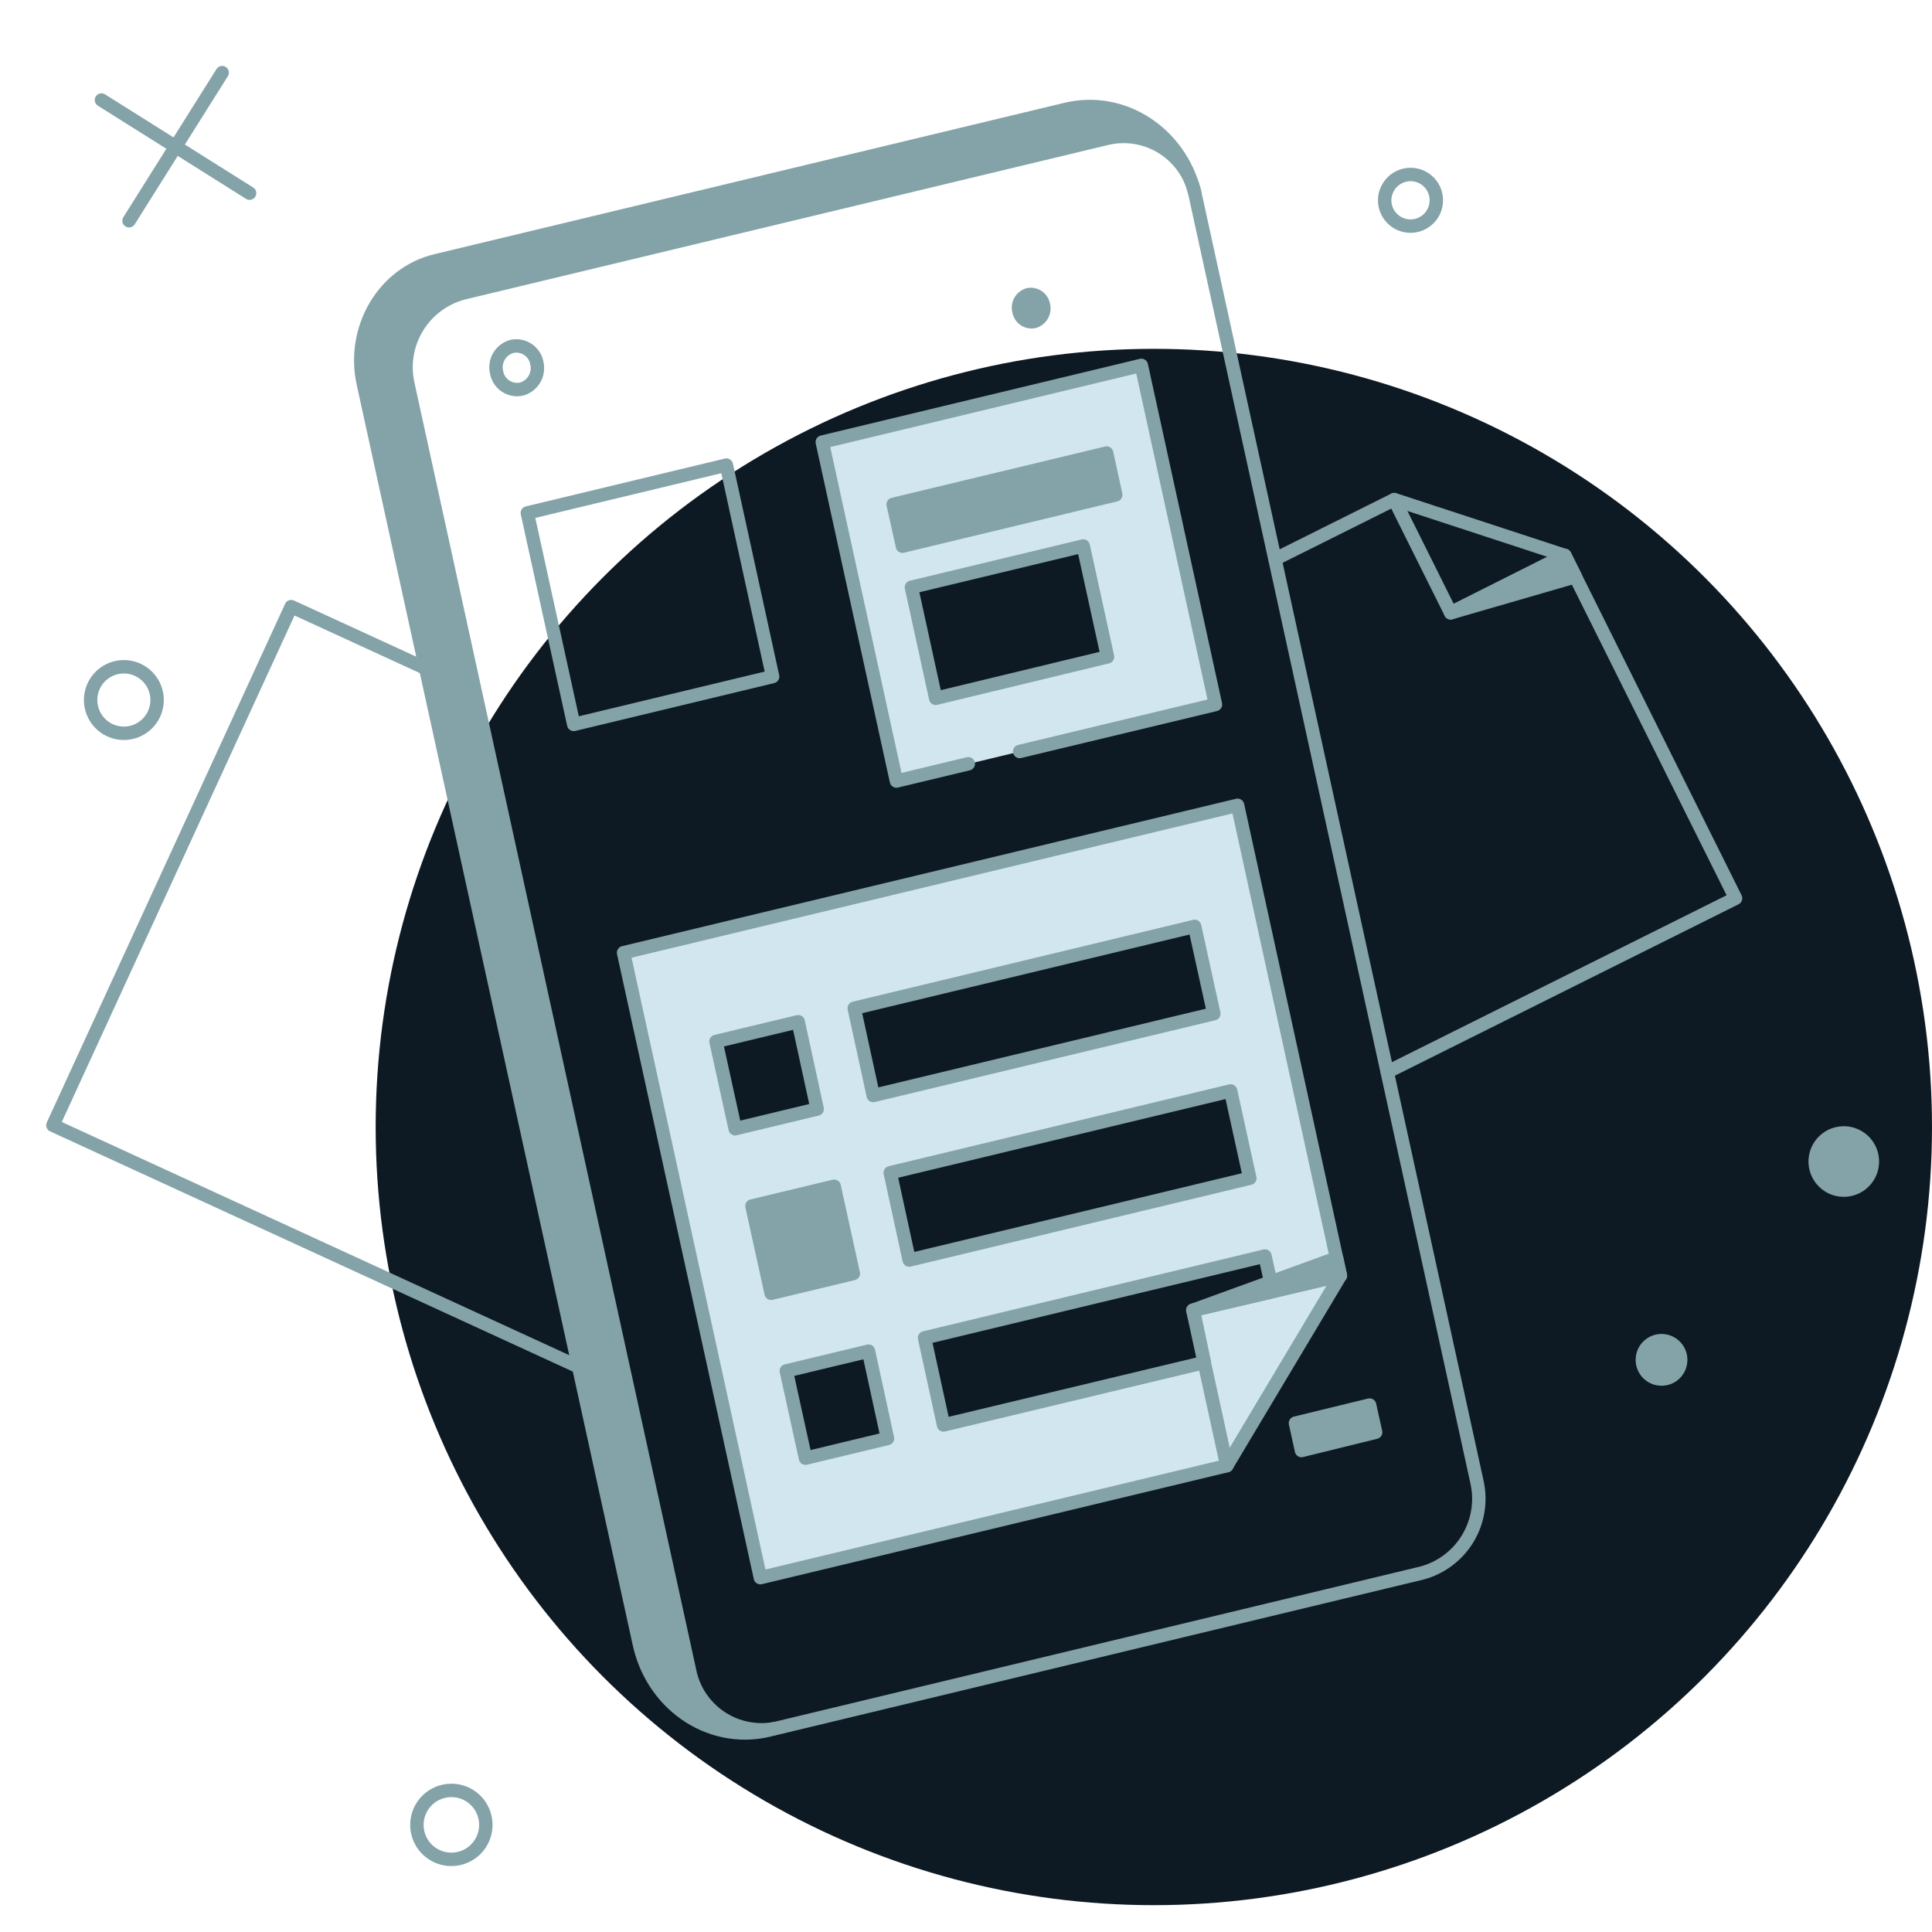 <svg width="144" height="144" viewBox="0 0 144 144" fill="none" xmlns="http://www.w3.org/2000/svg">
<circle cx="86" cy="84" r="58" fill="#0E1A23"/>
<path d="M85.068 27.233L61.288 32.95L66.814 58.227L90.594 52.51L85.068 27.233ZM69.741 52.047L67.93 43.785L80.739 40.708L82.549 48.971L69.741 52.047Z" fill="#D1E6EF"/>
<path d="M92.241 60.023L46.492 71.022L56.688 117.601L91.451 109.244L99.905 95.074L92.241 60.023ZM89.042 69.05L90.475 75.557L65.089 81.655L63.657 75.149L89.042 69.05ZM54.795 84.13L53.366 77.624L59.492 76.155L60.921 82.662L54.795 84.13ZM60.036 108.686L58.603 102.179L64.729 100.709L66.158 107.216L60.036 108.686ZM66.353 87.409L91.737 81.313L93.167 87.82L67.767 93.918L66.353 87.409ZM89.764 101.551L70.341 106.22L68.908 99.713L94.293 93.615L94.879 96.256L88.958 97.644L89.764 101.551Z" fill="#D1E6EF"/>
<path d="M79.446 8.15L32.486 19.433C28.593 20.373 26.17 24.47 27.082 28.608L47.649 122.501C48.009 124.342 48.986 126.005 50.419 127.215C51.851 128.425 53.654 129.111 55.529 129.157C56.317 129.148 57.1 129.034 57.857 128.817C57.149 128.963 56.419 128.966 55.709 128.827C55 128.689 54.325 128.411 53.724 128.009C53.122 127.608 52.606 127.091 52.206 126.489C51.806 125.887 51.529 125.212 51.391 124.502L30.417 28.689C30.073 27.239 30.309 25.712 31.074 24.434C31.839 23.155 33.073 22.225 34.514 21.843L82.563 10.3C83.958 9.985 85.421 10.233 86.634 10.99C87.847 11.747 88.712 12.951 89.043 14.343C87.94 9.892 83.693 7.129 79.446 8.15Z" fill="#83A3A8"/>
<path d="M124.528 99.552C124.171 99.416 123.782 99.389 123.411 99.474C123.038 99.559 122.7 99.753 122.438 100.031C122.175 100.308 122.001 100.657 121.938 101.034C121.875 101.41 121.923 101.797 122.079 102.145C122.236 102.493 122.491 102.787 122.815 102.99C123.138 103.193 123.514 103.296 123.896 103.284C124.277 103.274 124.647 103.15 124.959 102.929C125.27 102.708 125.508 102.4 125.644 102.043C125.826 101.564 125.81 101.034 125.601 100.567C125.391 100.1 125.006 99.735 124.528 99.552Z" fill="#83A3A8"/>
<path d="M135.826 84.484C135.412 84.801 135.102 85.232 134.934 85.725C134.766 86.217 134.748 86.749 134.883 87.251C135.017 87.754 135.297 88.206 135.687 88.549C136.078 88.893 136.563 89.113 137.079 89.182C137.594 89.25 138.119 89.164 138.586 88.935C139.053 88.705 139.441 88.343 139.702 87.892C139.963 87.441 140.085 86.924 140.051 86.405C140.017 85.885 139.831 85.387 139.514 84.974C139.304 84.699 139.043 84.468 138.743 84.295C138.445 84.121 138.114 84.009 137.771 83.963C137.429 83.918 137.081 83.94 136.747 84.03C136.413 84.119 136.1 84.273 135.826 84.484Z" fill="#83A3A8"/>
<path d="M75.458 23.299C75.495 23.489 75.568 23.67 75.674 23.832C75.782 23.993 75.919 24.132 76.08 24.239C76.241 24.347 76.422 24.422 76.612 24.459C76.802 24.496 76.997 24.495 77.187 24.456C77.568 24.351 77.893 24.102 78.094 23.762C78.294 23.421 78.355 23.016 78.261 22.632C78.225 22.442 78.151 22.261 78.044 22.1C77.938 21.938 77.8 21.8 77.639 21.692C77.478 21.585 77.297 21.51 77.107 21.473C76.917 21.435 76.723 21.436 76.533 21.475C76.15 21.576 75.821 21.825 75.62 22.166C75.419 22.508 75.361 22.915 75.458 23.299Z" fill="#83A3A8"/>
<path d="M83.162 36.884L67.264 40.709L66.57 37.592L82.482 33.767L83.162 36.884Z" fill="#83A3A8"/>
<path d="M63.602 94.924L57.477 96.394L56.047 89.888L62.173 88.418L63.602 94.924Z" fill="#83A3A8"/>
<path d="M102.532 106.753L97.005 108.114L96.556 106.072L102.082 104.725L102.532 106.753Z" fill="#83A3A8"/>
<path d="M88.906 97.66L99.619 93.767L99.904 95.074L88.906 97.66Z" fill="#83A3A8"/>
<path d="M108.126 45.677L117.423 42.982L116.633 41.403L108.126 45.677Z" fill="#83A3A8"/>
<path d="M36.147 135.446C36.26 135.941 36.223 136.459 36.042 136.934C35.861 137.408 35.542 137.819 35.128 138.112C34.714 138.406 34.221 138.57 33.713 138.584C33.206 138.598 32.705 138.461 32.275 138.191C31.845 137.92 31.504 137.528 31.297 137.065C31.09 136.601 31.024 136.086 31.11 135.586C31.195 135.085 31.427 134.62 31.776 134.251C32.125 133.882 32.576 133.625 33.071 133.512C33.4 133.435 33.741 133.425 34.074 133.481C34.407 133.537 34.726 133.658 35.012 133.838C35.298 134.018 35.545 134.252 35.74 134.528C35.935 134.805 36.073 135.116 36.147 135.446Z" stroke="#83A3A8" stroke-linecap="round" stroke-linejoin="round"/>
<path d="M43.279 101.948L3.942 83.871L21.705 45.214L31.723 49.815" stroke="#83A3A8" stroke-linecap="round" stroke-linejoin="round"/>
<path d="M95.031 41.675L103.92 37.237L116.633 41.403L129.36 66.952L103.402 79.897" stroke="#83A3A8" stroke-linecap="round" stroke-linejoin="round"/>
<path d="M103.92 37.237L108.126 45.676L116.633 41.403" stroke="#83A3A8" stroke-linecap="round" stroke-linejoin="round"/>
<path d="M7.835 54.225C8.24 54.501 8.718 54.65 9.208 54.655C9.699 54.659 10.179 54.518 10.589 54.249C10.999 53.98 11.32 53.596 11.512 53.145C11.704 52.694 11.757 52.196 11.666 51.714C11.574 51.232 11.342 50.788 10.999 50.439C10.655 50.089 10.215 49.849 9.735 49.749C9.255 49.649 8.757 49.694 8.302 49.878C7.847 50.061 7.458 50.376 7.182 50.781C6.813 51.325 6.675 51.992 6.797 52.638C6.92 53.283 7.293 53.854 7.835 54.225Z" stroke="#83A3A8" stroke-linecap="round" stroke-linejoin="round"/>
<path d="M103.225 14.656C103.172 15.033 103.23 15.417 103.395 15.761C103.56 16.104 103.823 16.391 104.15 16.585C104.478 16.779 104.856 16.871 105.236 16.85C105.616 16.83 105.981 16.697 106.286 16.468C106.59 16.24 106.82 15.926 106.947 15.567C107.073 15.208 107.09 14.819 106.996 14.45C106.901 14.082 106.699 13.749 106.416 13.495C106.133 13.241 105.78 13.076 105.403 13.023C104.898 12.953 104.386 13.085 103.978 13.391C103.571 13.697 103.3 14.152 103.225 14.656Z" stroke="#83A3A8" stroke-linecap="round" stroke-linejoin="round"/>
<path d="M57.858 128.817C57.149 128.963 56.419 128.966 55.71 128.827C55 128.689 54.325 128.411 53.724 128.01C53.123 127.608 52.607 127.091 52.206 126.49C51.806 125.888 51.529 125.212 51.392 124.502L30.416 28.69C30.076 27.24 30.313 25.714 31.078 24.436C31.843 23.158 33.075 22.228 34.514 21.843L82.563 10.3C83.275 10.142 84.01 10.127 84.728 10.258C85.445 10.389 86.127 10.662 86.737 11.062C87.346 11.462 87.869 11.98 88.274 12.586C88.68 13.191 88.959 13.872 89.097 14.588L110.072 110.399C110.413 111.849 110.175 113.375 109.411 114.653C108.646 115.931 107.414 116.861 105.975 117.246L57.858 128.817Z" stroke="#83A3A8" stroke-linecap="round" stroke-linejoin="round"/>
<path d="M89.043 14.343C87.94 9.892 83.693 7.129 79.446 8.15L32.486 19.433C28.593 20.373 26.17 24.47 27.082 28.608L47.649 122.515C48.685 127.258 53.23 130.146 57.662 128.857" stroke="#83A3A8" stroke-linecap="round" stroke-linejoin="round"/>
<path d="M40.012 27.056C40.111 27.466 40.047 27.898 39.833 28.261C39.62 28.624 39.273 28.89 38.866 29.002C38.663 29.046 38.453 29.048 38.249 29.009C38.045 28.969 37.852 28.89 37.679 28.774C37.506 28.659 37.359 28.51 37.245 28.336C37.13 28.163 37.053 27.968 37.015 27.764C36.914 27.354 36.977 26.921 37.191 26.557C37.405 26.193 37.754 25.927 38.161 25.817C38.364 25.774 38.574 25.773 38.778 25.812C38.981 25.851 39.175 25.931 39.348 26.047C39.52 26.162 39.668 26.311 39.782 26.484C39.896 26.657 39.975 26.852 40.012 27.056Z" stroke="#83A3A8" stroke-linecap="round" stroke-linejoin="round"/>
<path d="M75.997 56.011L90.594 52.51L85.068 27.233L61.288 32.95L66.814 58.213L72.172 56.928" stroke="#83A3A8" stroke-linecap="round" stroke-linejoin="round"/>
<path d="M57.586 50.427L42.762 53.993L39.305 38.231L54.141 34.665L57.586 50.427Z" stroke="#83A3A8" stroke-linecap="round" stroke-linejoin="round"/>
<path d="M56.673 117.588L91.438 109.244L99.904 95.074L92.241 60.023L46.478 71.009L56.673 117.588Z" stroke="#83A3A8" stroke-linecap="round" stroke-linejoin="round"/>
<path d="M99.904 95.074L88.906 97.66L91.438 109.243" stroke="#83A3A8" stroke-linecap="round" stroke-linejoin="round"/>
<path d="M83.162 36.884L67.264 40.709L66.57 37.592L82.482 33.767L83.162 36.884Z" stroke="#83A3A8" stroke-linecap="round" stroke-linejoin="round"/>
<path d="M63.602 94.924L57.477 96.394L56.047 89.888L62.173 88.418L63.602 94.924Z" stroke="#83A3A8" stroke-linecap="round" stroke-linejoin="round"/>
<path d="M102.532 106.753L97.005 108.114L96.556 106.072L102.082 104.725L102.532 106.753Z" stroke="#83A3A8" stroke-linecap="round" stroke-linejoin="round"/>
<path d="M16.56 5.414L9.618 16.453" stroke="#83A3A8" stroke-linecap="round" stroke-linejoin="round"/>
<path d="M18.602 14.397L7.562 7.455" stroke="#83A3A8" stroke-linecap="round" stroke-linejoin="round"/>
<path d="M88.906 97.66L99.619 93.767L99.904 95.074L88.906 97.66Z" stroke="#83A3A8" stroke-linecap="round" stroke-linejoin="round"/>
<path d="M108.126 45.677L117.423 42.982L116.633 41.403L108.126 45.677Z" stroke="#83A3A8" stroke-linecap="round" stroke-linejoin="round"/>
<path d="M54.795 84.13L53.366 77.624L59.492 76.153L60.907 82.66L54.795 84.13Z" stroke="#83A3A8" stroke-linecap="round" stroke-linejoin="round"/>
<path d="M60.035 108.685L58.606 102.179L64.732 100.709L66.147 107.215L60.035 108.685Z" stroke="#83A3A8" stroke-linecap="round" stroke-linejoin="round"/>
<path d="M89.042 69.048L90.472 75.555L65.086 81.653L63.67 75.147L89.042 69.048Z" stroke="#83A3A8" stroke-linecap="round" stroke-linejoin="round"/>
<path d="M66.352 87.41L91.724 81.312L93.153 87.819L67.767 93.917L66.352 87.41Z" stroke="#83A3A8" stroke-linecap="round" stroke-linejoin="round"/>
<path d="M89.764 101.553L70.326 106.208L68.911 99.716L94.283 93.618L94.868 96.258L88.947 97.647L89.764 101.553Z" stroke="#83A3A8" stroke-linecap="round" stroke-linejoin="round"/>
<path d="M69.741 52.047L67.931 43.771L80.739 40.695L82.549 48.957L69.741 52.047Z" stroke="#83A3A8" stroke-linecap="round" stroke-linejoin="round"/>
</svg>
